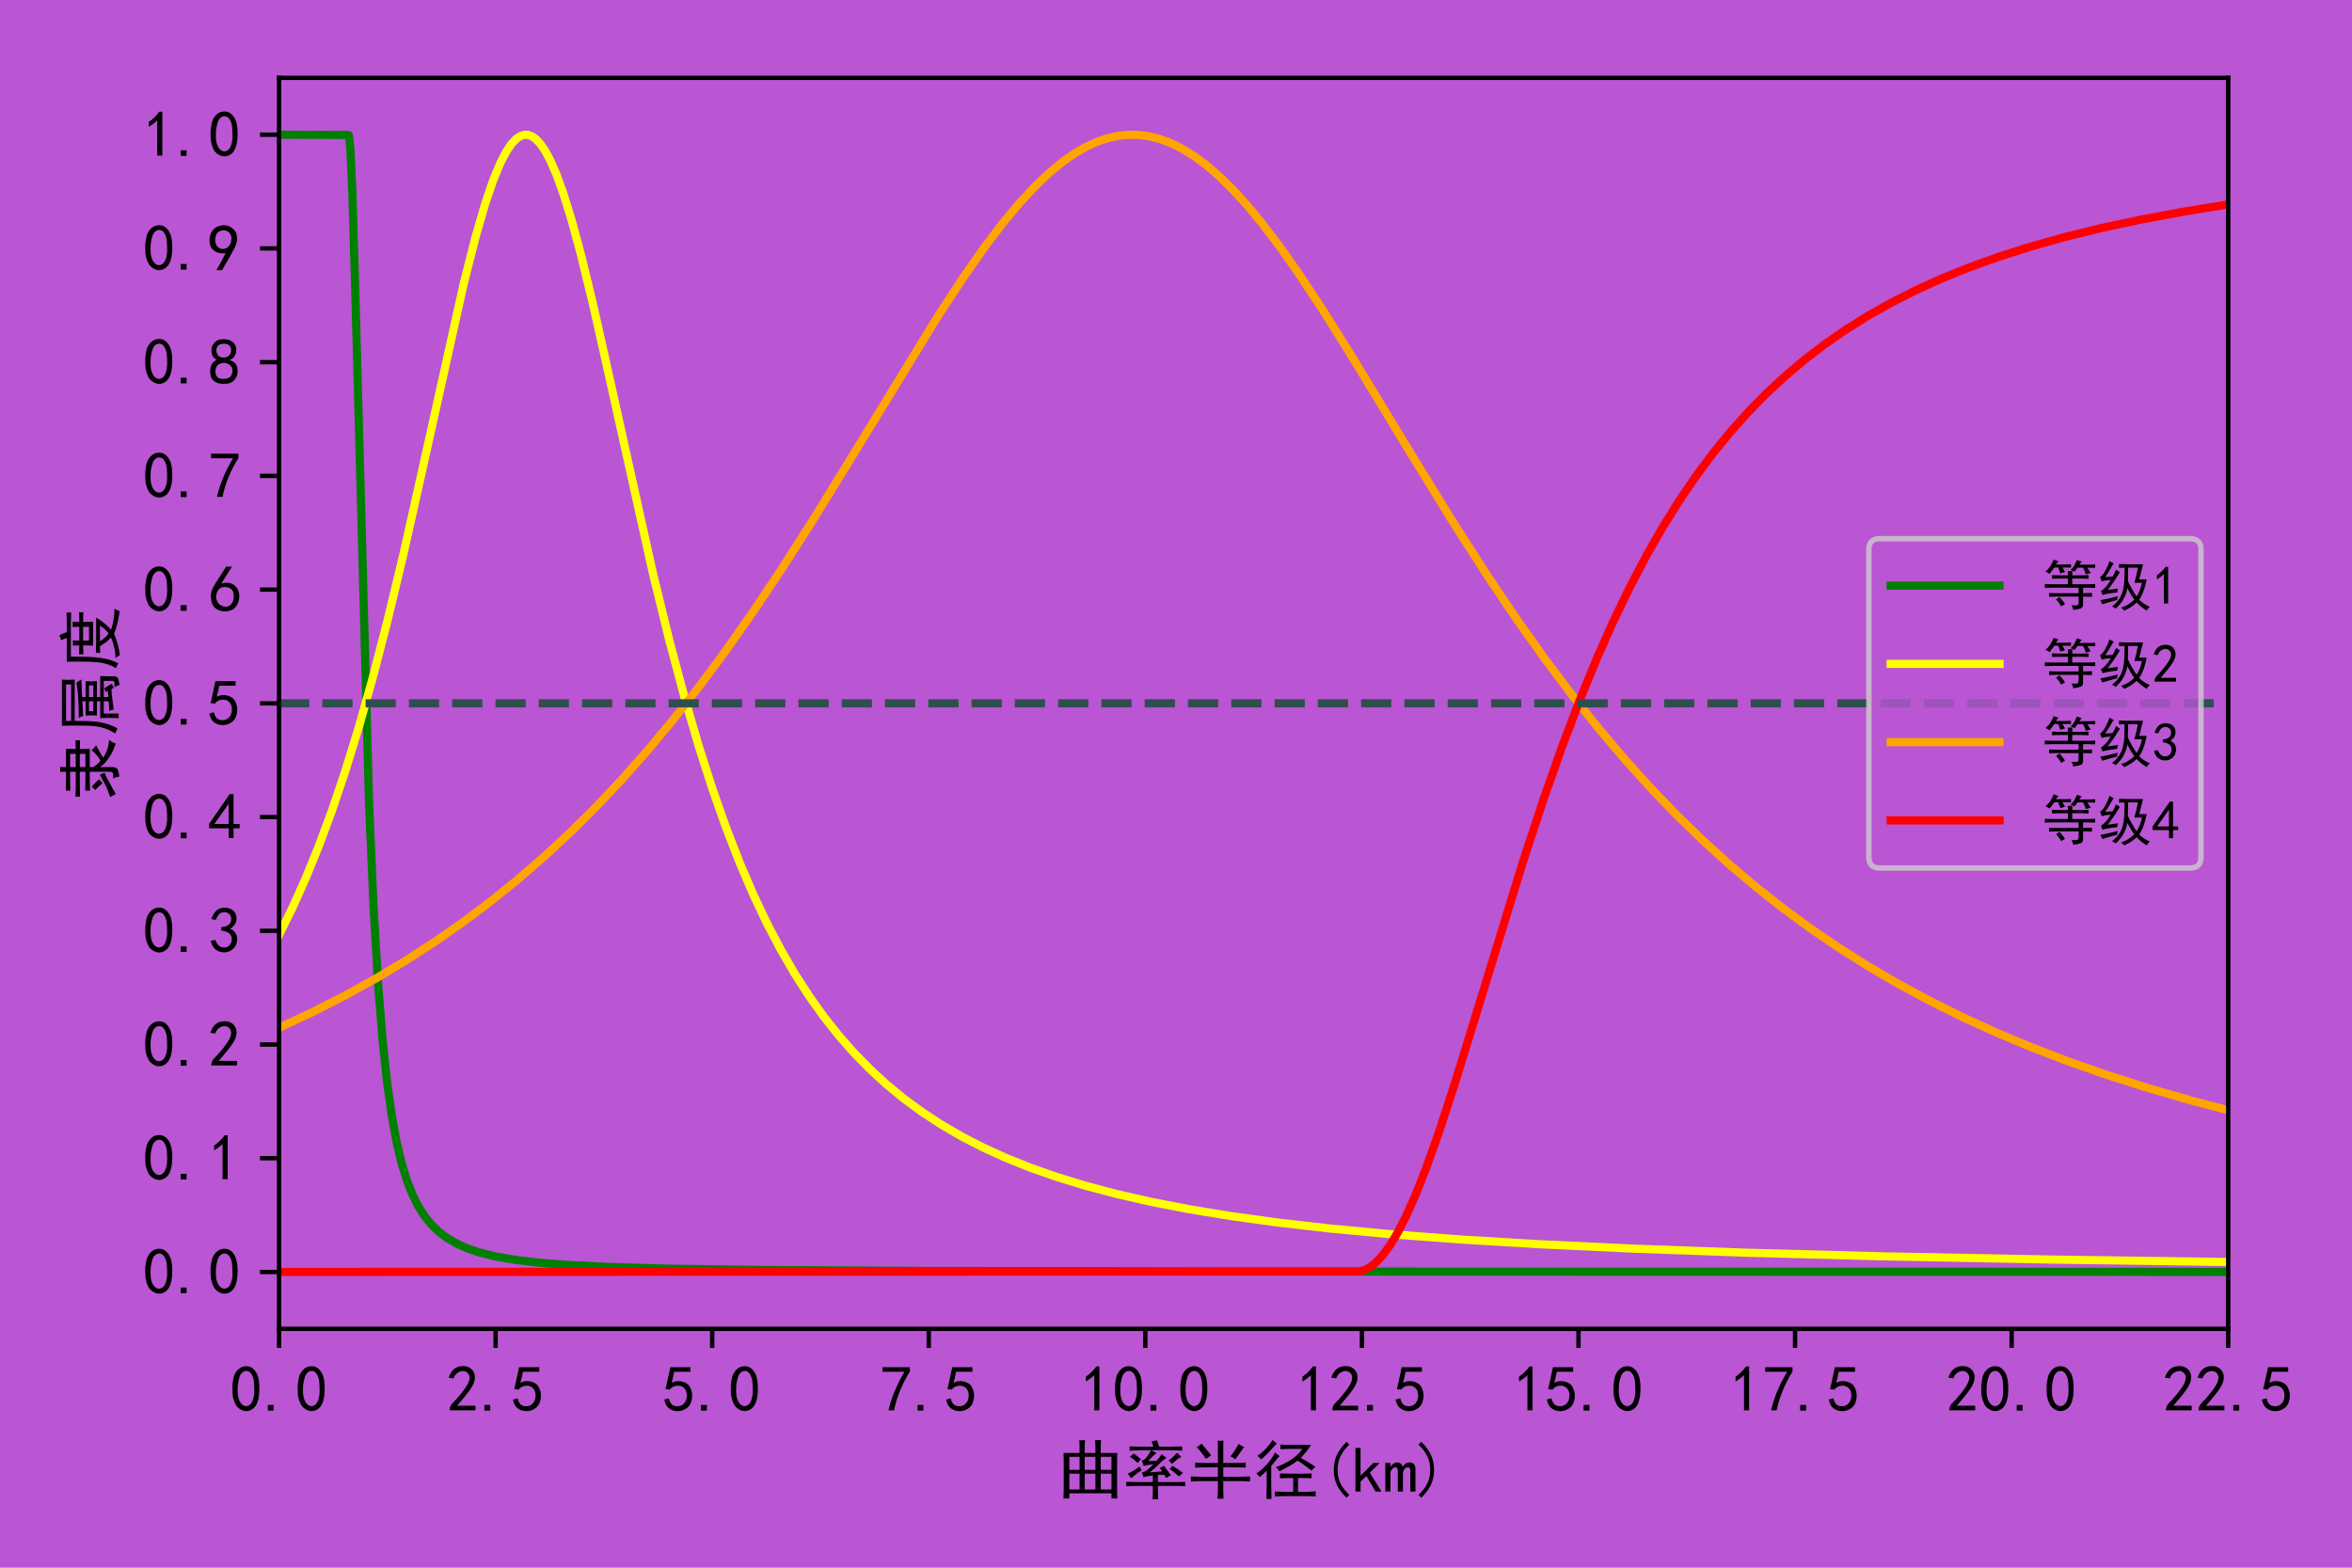 <?xml version="1.0" encoding="utf-8" standalone="no"?>
<!DOCTYPE svg PUBLIC "-//W3C//DTD SVG 1.1//EN"
  "http://www.w3.org/Graphics/SVG/1.1/DTD/svg11.dtd">
<!-- Created with matplotlib (http://matplotlib.org/) -->
<svg height="288pt" version="1.1" viewBox="0 0 432 288" width="432pt" xmlns="http://www.w3.org/2000/svg" xmlns:xlink="http://www.w3.org/1999/xlink">
 <defs>
  <style type="text/css">
*{stroke-linecap:butt;stroke-linejoin:round;}
  </style>
 </defs>
 <g id="figure_1">
  <g id="patch_1">
   <path d="M 0 288 
L 432 288 
L 432 0 
L 0 0 
z
" style="fill:#ba55d3;"/>
  </g>
  <g id="axes_1">
   <g id="patch_2">
    <path d="M 51.253 244.122 
L 409.262 244.122 
L 409.262 14.3 
L 51.253 14.3 
z
" style="fill:#ba55d3;"/>
   </g>
   <g id="matplotlib.axis_1">
    <g id="xtick_1">
     <g id="line2d_1">
      <defs>
       <path d="M 0 0 
L 0 3.5 
" id="m78915c65b4" style="stroke:#000000;stroke-width:0.8;"/>
      </defs>
      <g>
       <use style="stroke:#000000;stroke-width:0.8;" x="51.253" xlink:href="#m78915c65b4" y="244.122"/>
      </g>
     </g>
     <g id="text_1">
      <!-- 0.0 -->
      <defs>
       <path d="M 3.125 29.297 
Q 3.906 50 6.438 56.047 
Q 8.984 62.109 13.672 66.016 
Q 18.359 69.922 25.188 69.922 
Q 32.031 69.922 37.109 64.25 
Q 42.188 58.594 43.75 50 
Q 45.312 41.406 44.719 30.266 
Q 44.141 19.141 40.812 12.109 
Q 37.5 5.078 30.859 2.344 
Q 24.219 -0.391 17.578 2.922 
Q 10.938 6.25 8.203 11.719 
Q 5.469 17.188 4.297 23.234 
Q 3.125 29.297 3.906 50 
z
M 12.891 52.734 
Q 10.547 31.25 12.5 22.844 
Q 14.453 14.453 18.938 10.938 
Q 23.438 7.422 28.125 9.562 
Q 32.812 11.719 34.953 18.156 
Q 37.109 24.609 37.109 32.219 
Q 37.109 39.844 36.516 46.094 
Q 35.938 52.344 33 57.422 
Q 30.078 62.5 25.188 62.688 
Q 20.312 62.891 16.594 57.812 
Q 12.891 52.734 10.547 31.25 
z
" id="SimHei-30"/>
       <path d="M 16.797 1.953 
L 7.812 1.953 
L 7.812 10.547 
L 16.797 10.547 
z
" id="SimHei-2e"/>
      </defs>
      <g transform="translate(42.253 259.372)scale(0.12 -0.12)">
       <use xlink:href="#SimHei-30"/>
       <use x="50" xlink:href="#SimHei-2e"/>
       <use x="100" xlink:href="#SimHei-30"/>
      </g>
     </g>
    </g>
    <g id="xtick_2">
     <g id="line2d_2">
      <g>
       <use style="stroke:#000000;stroke-width:0.8;" x="91.032" xlink:href="#m78915c65b4" y="244.122"/>
      </g>
     </g>
     <g id="text_2">
      <!-- 2.5 -->
      <defs>
       <path d="M 4.688 3.906 
Q 5.078 9.766 10.156 14.453 
Q 15.234 19.141 23.047 29.094 
Q 30.859 39.062 33.203 44.531 
Q 35.547 50 34.953 53.906 
Q 34.375 57.812 31.25 60.344 
Q 28.125 62.891 24.016 62.5 
Q 19.922 62.109 16.203 59.375 
Q 12.5 56.641 10.547 51.172 
L 3.125 52.344 
Q 6.25 61.328 11.125 65.422 
Q 16.016 69.531 22.656 69.922 
Q 26.562 70.312 29.688 69.719 
Q 32.812 69.141 36.125 66.984 
Q 39.453 64.844 41.594 60.547 
Q 43.75 56.25 43.156 50.188 
Q 42.578 44.141 37.109 35.734 
Q 31.641 27.344 16.016 9.375 
L 44.141 9.375 
L 44.141 2.344 
L 4.688 2.344 
z
" id="SimHei-32"/>
       <path d="M 8.594 20.703 
Q 11.328 10.156 17.969 8.984 
Q 24.609 7.812 28.703 10.344 
Q 32.812 12.891 34.562 16.984 
Q 36.328 21.094 36.125 26.172 
Q 35.938 31.25 33.391 34.766 
Q 30.859 38.281 26.953 39.453 
Q 23.047 40.625 18.156 39.453 
Q 13.281 38.281 10.156 33.984 
L 3.516 34.766 
Q 4.297 37.109 10.938 68.359 
L 41.797 68.359 
L 41.797 61.328 
L 16.797 61.328 
Q 14.844 50.781 12.891 44.531 
Q 18.75 47.266 23.828 47.062 
Q 28.906 46.875 33.594 44.719 
Q 38.281 42.578 40.422 38.859 
Q 42.578 35.156 43.547 31.438 
Q 44.531 27.734 44.328 23.438 
Q 44.141 19.141 42.578 14.641 
Q 41.016 10.156 37.891 7.219 
Q 34.766 4.297 30.266 2.531 
Q 25.781 0.781 19.922 1.172 
Q 14.062 1.562 8.781 5.469 
Q 3.516 9.375 1.562 18.75 
z
" id="SimHei-35"/>
      </defs>
      <g transform="translate(82.032 259.372)scale(0.12 -0.12)">
       <use xlink:href="#SimHei-32"/>
       <use x="50" xlink:href="#SimHei-2e"/>
       <use x="100" xlink:href="#SimHei-35"/>
      </g>
     </g>
    </g>
    <g id="xtick_3">
     <g id="line2d_3">
      <g>
       <use style="stroke:#000000;stroke-width:0.8;" x="130.811" xlink:href="#m78915c65b4" y="244.122"/>
      </g>
     </g>
     <g id="text_3">
      <!-- 5.0 -->
      <g transform="translate(121.811 259.372)scale(0.12 -0.12)">
       <use xlink:href="#SimHei-35"/>
       <use x="50" xlink:href="#SimHei-2e"/>
       <use x="100" xlink:href="#SimHei-30"/>
      </g>
     </g>
    </g>
    <g id="xtick_4">
     <g id="line2d_4">
      <g>
       <use style="stroke:#000000;stroke-width:0.8;" x="170.59" xlink:href="#m78915c65b4" y="244.122"/>
      </g>
     </g>
     <g id="text_4">
      <!-- 7.5 -->
      <defs>
       <path d="M 13.281 2.344 
Q 20.312 32.031 37.891 61.328 
L 4.297 61.328 
L 4.297 68.359 
L 46.094 68.359 
L 46.094 61.719 
Q 27.734 32.031 21.875 2.344 
L 13.281 2.344 
z
" id="SimHei-37"/>
      </defs>
      <g transform="translate(161.59 259.372)scale(0.12 -0.12)">
       <use xlink:href="#SimHei-37"/>
       <use x="50" xlink:href="#SimHei-2e"/>
       <use x="100" xlink:href="#SimHei-35"/>
      </g>
     </g>
    </g>
    <g id="xtick_5">
     <g id="line2d_5">
      <g>
       <use style="stroke:#000000;stroke-width:0.8;" x="210.368" xlink:href="#m78915c65b4" y="244.122"/>
      </g>
     </g>
     <g id="text_5">
      <!-- 10.0 -->
      <defs>
       <path d="M 21.875 56.25 
Q 16.797 51.172 8.984 46.484 
L 8.984 53.906 
Q 18.75 60.547 25 69.531 
L 29.688 69.531 
L 29.688 2.344 
L 21.875 2.344 
z
" id="SimHei-31"/>
      </defs>
      <g transform="translate(198.368 259.372)scale(0.12 -0.12)">
       <use xlink:href="#SimHei-31"/>
       <use x="50" xlink:href="#SimHei-30"/>
       <use x="100" xlink:href="#SimHei-2e"/>
       <use x="150" xlink:href="#SimHei-30"/>
      </g>
     </g>
    </g>
    <g id="xtick_6">
     <g id="line2d_6">
      <g>
       <use style="stroke:#000000;stroke-width:0.8;" x="250.147" xlink:href="#m78915c65b4" y="244.122"/>
      </g>
     </g>
     <g id="text_6">
      <!-- 12.5 -->
      <g transform="translate(238.147 259.372)scale(0.12 -0.12)">
       <use xlink:href="#SimHei-31"/>
       <use x="50" xlink:href="#SimHei-32"/>
       <use x="100" xlink:href="#SimHei-2e"/>
       <use x="150" xlink:href="#SimHei-35"/>
      </g>
     </g>
    </g>
    <g id="xtick_7">
     <g id="line2d_7">
      <g>
       <use style="stroke:#000000;stroke-width:0.8;" x="289.926" xlink:href="#m78915c65b4" y="244.122"/>
      </g>
     </g>
     <g id="text_7">
      <!-- 15.0 -->
      <g transform="translate(277.926 259.372)scale(0.12 -0.12)">
       <use xlink:href="#SimHei-31"/>
       <use x="50" xlink:href="#SimHei-35"/>
       <use x="100" xlink:href="#SimHei-2e"/>
       <use x="150" xlink:href="#SimHei-30"/>
      </g>
     </g>
    </g>
    <g id="xtick_8">
     <g id="line2d_8">
      <g>
       <use style="stroke:#000000;stroke-width:0.8;" x="329.705" xlink:href="#m78915c65b4" y="244.122"/>
      </g>
     </g>
     <g id="text_8">
      <!-- 17.5 -->
      <g transform="translate(317.705 259.372)scale(0.12 -0.12)">
       <use xlink:href="#SimHei-31"/>
       <use x="50" xlink:href="#SimHei-37"/>
       <use x="100" xlink:href="#SimHei-2e"/>
       <use x="150" xlink:href="#SimHei-35"/>
      </g>
     </g>
    </g>
    <g id="xtick_9">
     <g id="line2d_9">
      <g>
       <use style="stroke:#000000;stroke-width:0.8;" x="369.484" xlink:href="#m78915c65b4" y="244.122"/>
      </g>
     </g>
     <g id="text_9">
      <!-- 20.0 -->
      <g transform="translate(357.484 259.372)scale(0.12 -0.12)">
       <use xlink:href="#SimHei-32"/>
       <use x="50" xlink:href="#SimHei-30"/>
       <use x="100" xlink:href="#SimHei-2e"/>
       <use x="150" xlink:href="#SimHei-30"/>
      </g>
     </g>
    </g>
    <g id="xtick_10">
     <g id="line2d_10">
      <g>
       <use style="stroke:#000000;stroke-width:0.8;" x="409.262" xlink:href="#m78915c65b4" y="244.122"/>
      </g>
     </g>
     <g id="text_10">
      <!-- 22.5 -->
      <g transform="translate(397.262 259.372)scale(0.12 -0.12)">
       <use xlink:href="#SimHei-32"/>
       <use x="50" xlink:href="#SimHei-32"/>
       <use x="100" xlink:href="#SimHei-2e"/>
       <use x="150" xlink:href="#SimHei-35"/>
      </g>
     </g>
    </g>
    <g id="text_11">
     <!-- 曲率半径(km) -->
     <defs>
      <path d="M 91.016 7.812 
Q 91.016 -3.125 91.406 -8.594 
L 82.422 -8.594 
L 82.422 -0.781 
L 17.969 -0.781 
L 17.969 -8.594 
L 8.984 -8.594 
Q 9.375 1.953 9.375 8.594 
L 9.375 43.359 
Q 9.375 53.516 8.984 60.938 
L 33.594 60.938 
L 33.594 69.531 
Q 33.203 75.781 33.203 80.469 
L 42.188 80.469 
Q 41.406 75.391 41.406 69.922 
L 41.406 60.938 
L 57.812 60.938 
L 57.812 70.703 
Q 57.812 75.781 57.422 80.859 
L 66.406 80.859 
Q 66.016 76.172 66.016 71.094 
L 66.016 60.938 
L 91.406 60.938 
Q 91.016 55.078 91.016 42.969 
z
M 57.812 5.078 
L 57.812 29.297 
L 41.406 29.297 
L 41.406 5.078 
z
M 82.422 5.078 
L 82.422 29.297 
L 66.016 29.297 
L 66.016 5.078 
z
M 33.594 5.078 
L 33.594 29.297 
L 17.969 29.297 
L 17.969 5.078 
z
M 57.812 35.156 
L 57.812 55.078 
L 41.406 55.078 
L 41.406 35.156 
z
M 82.422 35.156 
L 82.422 55.078 
L 66.016 55.078 
L 66.016 35.156 
z
M 33.594 35.156 
L 33.594 55.078 
L 17.969 55.078 
L 17.969 35.156 
z
" id="SimHei-66f2"/>
      <path d="M 51.953 80.469 
Q 53.516 76.562 55.469 70.703 
L 75 70.703 
Q 82.031 70.703 90.625 71.094 
L 90.625 64.453 
Q 82.031 65.234 74.609 65.234 
L 43.75 65.234 
Q 46.484 63.281 51.562 60.938 
Q 48.047 58.594 44.922 55.266 
Q 41.797 51.953 38.672 48.828 
L 51.172 48.828 
Q 55.859 53.516 58.984 58.984 
Q 62.5 56.25 66.797 53.516 
Q 61.719 50.781 56.25 44.922 
Q 50.781 39.062 41.016 31.25 
L 60.156 32.812 
Q 58.203 35.156 56.25 37.891 
Q 58.594 38.672 62.5 41.406 
Q 66.406 36.719 73.438 26.562 
Q 69.922 25.391 66.016 22.656 
Q 65.234 25 62.891 27.734 
Q 57.812 27.344 53.516 27.344 
L 53.516 16.406 
L 80.469 16.406 
Q 88.672 16.406 95.312 16.797 
L 95.312 10.156 
Q 89.062 10.547 80.078 10.547 
L 53.516 10.547 
L 53.516 2.734 
Q 53.516 -4.688 53.906 -9.766 
L 45.312 -9.766 
Q 45.703 -4.688 45.703 2.734 
L 45.703 10.547 
L 20.703 10.547 
Q 12.891 10.547 5.078 10.156 
L 5.078 16.797 
Q 12.891 16.406 21.094 16.406 
L 45.703 16.406 
L 45.703 26.562 
Q 42.188 26.172 38.672 25.578 
Q 35.156 25 31.641 23.828 
Q 30.469 27.734 28.906 31.25 
Q 32.422 31.641 36.328 34.375 
Q 40.234 37.109 46.484 43.75 
Q 35.938 42.578 31.641 41.016 
Q 30.859 44.922 28.906 49.609 
Q 32.422 49.609 36.328 54.484 
Q 40.234 59.375 42.969 65.234 
L 26.562 65.234 
Q 17.969 65.234 10.156 64.453 
L 10.156 71.094 
Q 17.969 70.703 24.219 70.703 
L 46.484 70.703 
Q 45.312 75.391 43.75 78.516 
Q 47.266 79.297 51.953 80.469 
z
M 25.391 40.234 
Q 26.953 37.5 28.516 34.375 
Q 24.609 32.031 20.703 29.094 
Q 16.797 26.172 12.5 22.266 
Q 9.766 26.172 7.422 29.297 
Q 12.5 31.641 17.188 34.562 
Q 21.875 37.5 25.391 40.234 
z
M 75.781 41.406 
Q 80.078 38.672 83.391 36.516 
Q 86.719 34.375 91.797 30.469 
Q 88.672 28.125 85.938 25 
Q 82.812 27.734 79.094 30.859 
Q 75.391 33.984 71.484 36.328 
Q 73.828 38.672 75.781 41.406 
z
M 89.453 55.078 
Q 86.719 53.906 82.812 50.969 
Q 78.906 48.047 75 44.141 
Q 72.266 47.656 69.922 49.609 
Q 73.438 51.953 76.172 54.484 
Q 78.906 57.031 82.812 61.328 
Q 86.328 57.812 89.453 55.078 
z
M 16.406 60.156 
Q 22.266 56.25 27.734 51.172 
Q 24.609 48.438 22.266 45.703 
Q 16.797 51.562 10.547 55.078 
Q 13.672 57.812 16.406 60.156 
z
" id="SimHei-7387"/>
      <path d="M 45.312 45.703 
L 45.312 70.312 
Q 45.312 75 44.922 79.688 
L 53.906 79.688 
Q 53.516 75.781 53.516 68.75 
L 53.516 45.703 
L 72.266 45.703 
Q 80.078 45.703 87.891 46.094 
L 87.891 38.672 
Q 80.078 39.062 70.703 39.062 
L 53.516 39.062 
L 53.516 24.609 
L 78.516 24.609 
Q 87.109 24.609 94.531 25 
L 94.531 17.578 
Q 87.109 17.969 78.906 17.969 
L 53.516 17.969 
L 53.516 3.125 
Q 53.516 -1.953 53.906 -8.984 
L 44.531 -8.984 
Q 45.312 -1.562 45.312 3.125 
L 45.312 17.969 
L 20.312 17.969 
Q 12.109 17.969 3.906 17.578 
L 3.906 25 
Q 12.109 24.609 24.609 24.609 
L 45.312 24.609 
L 45.312 39.062 
L 27.734 39.062 
Q 19.531 39.062 10.547 38.672 
L 10.547 46.094 
Q 19.141 45.703 25.781 45.703 
z
M 20.312 75.391 
Q 28.516 65.625 34.766 57.422 
Q 31.641 55.469 26.953 51.953 
Q 21.094 61.328 12.891 69.922 
Q 16.797 71.875 20.312 75.391 
z
M 64.453 55.859 
Q 71.484 64.062 76.953 75 
Q 80.859 71.875 85.547 69.922 
Q 84.375 68.75 79.688 62.109 
Q 75 55.469 71.875 51.172 
Q 68.75 53.906 64.453 55.859 
z
" id="SimHei-534a"/>
      <path d="M 73.438 29.297 
Q 83.203 29.297 88.672 29.688 
L 88.672 22.266 
Q 83.594 22.656 73.828 22.656 
L 67.969 22.656 
L 67.969 1.562 
L 83.984 1.562 
L 94.922 2.344 
L 94.922 -5.469 
Q 89.453 -5.078 83.984 -5.078 
L 45.312 -5.078 
Q 38.281 -5.078 32.422 -5.469 
L 32.422 1.953 
Q 38.281 1.562 45.312 1.562 
L 60.547 1.562 
L 60.547 22.656 
L 55.469 22.656 
Q 48.438 22.656 40.234 22.266 
L 40.234 29.688 
Q 48.438 29.297 55.469 29.297 
z
M 87.891 73.438 
Q 84.375 67.578 80.656 63.078 
Q 76.953 58.594 72.266 53.516 
Q 85.547 46.094 94.531 39.844 
Q 91.016 36.719 88.672 33.984 
Q 75.391 44.531 67.188 49.219 
Q 60.938 44.531 55.469 41.406 
Q 50 38.281 39.453 32.812 
Q 38.281 35.547 33.984 39.453 
Q 43.359 42.188 55.266 49.406 
Q 67.188 56.641 74.609 67.188 
L 54.297 67.188 
Q 47.266 67.188 41.016 66.797 
L 41.016 73.828 
Q 46.875 73.438 53.906 73.438 
z
M 39.844 56.25 
Q 35.938 52.734 26.953 41.016 
L 26.953 8.984 
Q 26.953 0.781 27.344 -9.375 
L 19.531 -9.375 
Q 19.922 0.781 19.922 9.375 
L 19.922 33.594 
Q 14.453 28.516 9.375 24.219 
Q 7.031 26.953 4.297 29.688 
Q 13.281 35.547 20.891 44.328 
Q 28.516 53.125 32.812 61.719 
Q 35.938 58.984 39.844 56.25 
z
M 35.547 75.781 
Q 32.812 72.656 25.578 64.844 
Q 18.359 57.031 11.719 51.172 
Q 9.375 53.906 5.859 56.641 
Q 12.891 61.328 18.938 67.766 
Q 25 74.219 28.906 80.859 
Q 32.031 78.125 35.547 75.781 
z
" id="SimHei-5f84"/>
      <path d="M 46.484 -3.125 
L 42.188 -7.422 
Q 32.422 1.953 27.531 12.109 
Q 22.656 22.266 22.656 35.156 
Q 22.656 48.047 27.531 58.203 
Q 32.422 68.359 42.188 78.125 
L 46.484 73.828 
Q 37.5 65.234 33 56.047 
Q 28.516 46.875 28.516 35.156 
Q 28.516 23.438 33 14.25 
Q 37.5 5.078 46.484 -3.125 
z
" id="SimHei-28"/>
      <path d="M 45.703 1.953 
L 36.719 1.953 
L 22.656 25.781 
L 13.672 17.188 
L 13.672 1.953 
L 5.859 1.953 
L 5.859 68.75 
L 13.672 68.75 
L 13.672 26.172 
L 33.203 45.703 
L 42.969 45.703 
L 27.734 30.859 
z
" id="SimHei-6b"/>
      <path d="M 47.656 1.953 
L 39.844 1.953 
L 39.844 33.594 
Q 39.844 35.938 39.062 37.5 
Q 38.281 39.062 35.938 39.062 
Q 33.203 39.062 30.859 36.125 
Q 28.516 33.203 28.516 28.516 
L 28.516 1.953 
L 20.703 1.953 
L 20.703 33.594 
Q 20.703 35.938 19.922 37.5 
Q 19.141 39.062 16.797 39.062 
Q 14.062 39.062 11.719 36.125 
Q 9.375 33.203 9.375 28.516 
L 9.375 1.953 
L 1.562 1.953 
L 1.562 45.703 
L 9.375 45.703 
L 9.375 39.844 
Q 11.328 42.969 14.062 44.719 
Q 16.797 46.484 19.922 46.484 
Q 23.047 46.484 25.188 44.719 
Q 27.344 42.969 28.125 39.844 
Q 30.078 42.969 32.609 44.719 
Q 35.156 46.484 38.281 46.484 
Q 42.969 46.484 45.312 43.938 
Q 47.656 41.406 47.656 36.719 
z
" id="SimHei-6d"/>
      <path d="M 26.172 35.156 
Q 26.172 22.266 21.281 12.109 
Q 16.406 1.953 6.641 -7.422 
L 2.344 -3.125 
Q 11.328 5.078 15.812 14.25 
Q 20.312 23.438 20.312 35.156 
Q 20.312 46.875 15.812 56.047 
Q 11.328 65.234 2.344 73.828 
L 6.641 78.125 
Q 16.406 68.359 21.281 58.203 
Q 26.172 48.047 26.172 35.156 
z
" id="SimHei-29"/>
     </defs>
     <g transform="translate(194.258 274.247)scale(0.12 -0.12)">
      <use xlink:href="#SimHei-66f2"/>
      <use x="100" xlink:href="#SimHei-7387"/>
      <use x="200" xlink:href="#SimHei-534a"/>
      <use x="300" xlink:href="#SimHei-5f84"/>
      <use x="400" xlink:href="#SimHei-28"/>
      <use x="450" xlink:href="#SimHei-6b"/>
      <use x="500" xlink:href="#SimHei-6d"/>
      <use x="550" xlink:href="#SimHei-29"/>
     </g>
    </g>
   </g>
   <g id="matplotlib.axis_2">
    <g id="ytick_1">
     <g id="line2d_11">
      <defs>
       <path d="M 0 0 
L -3.5 0 
" id="m9cd34336a4" style="stroke:#000000;stroke-width:0.8;"/>
      </defs>
      <g>
       <use style="stroke:#000000;stroke-width:0.8;" x="51.253" xlink:href="#m9cd34336a4" y="233.675"/>
      </g>
     </g>
     <g id="text_12">
      <!-- 0.0 -->
      <g transform="translate(26.253 237.8)scale(0.12 -0.12)">
       <use xlink:href="#SimHei-30"/>
       <use x="50" xlink:href="#SimHei-2e"/>
       <use x="100" xlink:href="#SimHei-30"/>
      </g>
     </g>
    </g>
    <g id="ytick_2">
     <g id="line2d_12">
      <g>
       <use style="stroke:#000000;stroke-width:0.8;" x="51.253" xlink:href="#m9cd34336a4" y="212.783"/>
      </g>
     </g>
     <g id="text_13">
      <!-- 0.1 -->
      <g transform="translate(26.253 216.908)scale(0.12 -0.12)">
       <use xlink:href="#SimHei-30"/>
       <use x="50" xlink:href="#SimHei-2e"/>
       <use x="100" xlink:href="#SimHei-31"/>
      </g>
     </g>
    </g>
    <g id="ytick_3">
     <g id="line2d_13">
      <g>
       <use style="stroke:#000000;stroke-width:0.8;" x="51.253" xlink:href="#m9cd34336a4" y="191.89"/>
      </g>
     </g>
     <g id="text_14">
      <!-- 0.2 -->
      <g transform="translate(26.253 196.015)scale(0.12 -0.12)">
       <use xlink:href="#SimHei-30"/>
       <use x="50" xlink:href="#SimHei-2e"/>
       <use x="100" xlink:href="#SimHei-32"/>
      </g>
     </g>
    </g>
    <g id="ytick_4">
     <g id="line2d_14">
      <g>
       <use style="stroke:#000000;stroke-width:0.8;" x="51.253" xlink:href="#m9cd34336a4" y="170.997"/>
      </g>
     </g>
     <g id="text_15">
      <!-- 0.3 -->
      <defs>
       <path d="M 3.906 19.141 
L 10.938 20.312 
Q 12.5 15.234 16.016 11.906 
Q 19.531 8.594 24.797 8.781 
Q 30.078 8.984 33.203 13.078 
Q 36.328 17.188 35.938 22.453 
Q 35.547 27.734 31.828 30.656 
Q 28.125 33.594 19.922 34.766 
L 19.922 39.844 
Q 28.125 40.625 31.828 44.141 
Q 35.547 47.656 35.156 53.312 
Q 34.766 58.984 30.078 61.516 
Q 25.391 64.062 20.109 62.109 
Q 14.844 60.156 11.719 51.172 
L 4.688 52.344 
Q 7.031 59.375 11.125 64.062 
Q 15.234 68.75 22.266 69.531 
Q 29.297 70.312 34.562 67.766 
Q 39.844 65.234 41.984 59.953 
Q 44.141 54.688 42.578 48.438 
Q 41.016 42.188 33.594 37.5 
Q 39.062 35.156 41.984 30.469 
Q 44.922 25.781 43.938 18.156 
Q 42.969 10.547 37.109 5.859 
Q 31.25 1.172 23.828 1.359 
Q 16.406 1.562 10.938 6.047 
Q 5.469 10.547 3.906 19.141 
z
" id="SimHei-33"/>
      </defs>
      <g transform="translate(26.253 175.122)scale(0.12 -0.12)">
       <use xlink:href="#SimHei-30"/>
       <use x="50" xlink:href="#SimHei-2e"/>
       <use x="100" xlink:href="#SimHei-33"/>
      </g>
     </g>
    </g>
    <g id="ytick_5">
     <g id="line2d_15">
      <g>
       <use style="stroke:#000000;stroke-width:0.8;" x="51.253" xlink:href="#m9cd34336a4" y="150.104"/>
      </g>
     </g>
     <g id="text_16">
      <!-- 0.4 -->
      <defs>
       <path d="M 31.25 17.188 
L 1.172 17.188 
L 1.172 23.828 
L 32.812 69.531 
L 38.672 69.531 
L 38.672 23.828 
L 48.047 23.828 
L 48.047 17.188 
L 38.672 17.188 
L 38.672 2.344 
L 31.25 2.344 
z
M 31.25 23.828 
L 31.25 54.688 
L 9.375 23.828 
z
" id="SimHei-34"/>
      </defs>
      <g transform="translate(26.253 154.229)scale(0.12 -0.12)">
       <use xlink:href="#SimHei-30"/>
       <use x="50" xlink:href="#SimHei-2e"/>
       <use x="100" xlink:href="#SimHei-34"/>
      </g>
     </g>
    </g>
    <g id="ytick_6">
     <g id="line2d_16">
      <g>
       <use style="stroke:#000000;stroke-width:0.8;" x="51.253" xlink:href="#m9cd34336a4" y="129.211"/>
      </g>
     </g>
     <g id="text_17">
      <!-- 0.5 -->
      <g transform="translate(26.253 133.336)scale(0.12 -0.12)">
       <use xlink:href="#SimHei-30"/>
       <use x="50" xlink:href="#SimHei-2e"/>
       <use x="100" xlink:href="#SimHei-35"/>
      </g>
     </g>
    </g>
    <g id="ytick_7">
     <g id="line2d_17">
      <g>
       <use style="stroke:#000000;stroke-width:0.8;" x="51.253" xlink:href="#m9cd34336a4" y="108.318"/>
      </g>
     </g>
     <g id="text_18">
      <!-- 0.6 -->
      <defs>
       <path d="M 3.516 19.531 
Q 4.297 30.859 6.047 34.766 
Q 7.812 38.672 11.328 44.531 
L 27.344 69.531 
L 36.328 69.531 
L 19.922 43.75 
Q 30.469 46.484 36.719 42.969 
Q 42.969 39.453 45.109 34.953 
Q 47.266 30.469 47.453 25.188 
Q 47.656 19.922 45.891 14.844 
Q 44.141 9.766 39.641 5.656 
Q 35.156 1.562 27.141 1.172 
Q 19.141 0.781 13.469 4.094 
Q 7.812 7.422 5.656 13.469 
Q 3.516 19.531 4.297 30.859 
z
M 12.5 16.016 
Q 19.531 8.594 25.391 8.203 
Q 31.25 7.812 35.156 12.109 
Q 39.062 16.406 39.062 24.609 
Q 39.062 32.812 34.172 35.938 
Q 29.297 39.062 23.234 38.281 
Q 17.188 37.5 14.453 32.422 
Q 11.719 27.344 12.109 21.672 
Q 12.5 16.016 19.531 8.594 
z
" id="SimHei-36"/>
      </defs>
      <g transform="translate(26.253 112.443)scale(0.12 -0.12)">
       <use xlink:href="#SimHei-30"/>
       <use x="50" xlink:href="#SimHei-2e"/>
       <use x="100" xlink:href="#SimHei-36"/>
      </g>
     </g>
    </g>
    <g id="ytick_8">
     <g id="line2d_18">
      <g>
       <use style="stroke:#000000;stroke-width:0.8;" x="51.253" xlink:href="#m9cd34336a4" y="87.425"/>
      </g>
     </g>
     <g id="text_19">
      <!-- 0.7 -->
      <g transform="translate(26.253 91.55)scale(0.12 -0.12)">
       <use xlink:href="#SimHei-30"/>
       <use x="50" xlink:href="#SimHei-2e"/>
       <use x="100" xlink:href="#SimHei-37"/>
      </g>
     </g>
    </g>
    <g id="ytick_9">
     <g id="line2d_19">
      <g>
       <use style="stroke:#000000;stroke-width:0.8;" x="51.253" xlink:href="#m9cd34336a4" y="66.532"/>
      </g>
     </g>
     <g id="text_20">
      <!-- 0.8 -->
      <defs>
       <path d="M 2.734 16.797 
Q 2.734 26.172 5.078 30.656 
Q 7.422 35.156 12.891 37.891 
Q 8.203 40.625 6.641 43.938 
Q 5.078 47.266 4.875 51.562 
Q 4.688 55.859 6.047 58.984 
Q 7.422 62.109 10.156 64.844 
Q 12.891 67.578 16.203 68.547 
Q 19.531 69.531 23.438 69.531 
Q 27.344 69.531 30.469 68.75 
Q 33.594 67.969 37.109 65.422 
Q 40.625 62.891 42.188 58.203 
Q 43.75 53.516 41.984 47.266 
Q 40.234 41.016 32.812 37.5 
Q 39.453 35.547 42.188 31.438 
Q 44.922 27.344 44.922 21.484 
Q 44.922 15.625 43.156 12.109 
Q 41.406 8.594 39.25 6.25 
Q 37.109 3.906 33.391 2.531 
Q 29.688 1.172 24.016 1.172 
Q 18.359 1.172 14.25 2.531 
Q 10.156 3.906 7.422 6.641 
Q 4.688 9.375 3.703 13.078 
Q 2.734 16.797 2.734 26.172 
z
M 10.938 26.562 
Q 10.547 17.188 12.297 13.672 
Q 14.062 10.156 18.75 9.172 
Q 23.438 8.203 28.516 9.375 
Q 33.594 10.547 35.547 14.844 
Q 37.5 19.141 36.906 23.438 
Q 36.328 27.734 32.031 30.656 
Q 27.734 33.594 22.656 33.203 
Q 17.578 32.812 14.25 29.688 
Q 10.938 26.562 10.547 17.188 
z
M 12.109 56.25 
Q 12.109 48.438 14.844 44.922 
Q 17.578 41.406 23.438 41.406 
Q 29.297 41.406 32.219 44.922 
Q 35.156 48.438 34.953 53.312 
Q 34.766 58.203 31.438 60.547 
Q 28.125 62.891 22.453 62.5 
Q 16.797 62.109 14.453 59.172 
Q 12.109 56.25 12.109 48.438 
z
" id="SimHei-38"/>
      </defs>
      <g transform="translate(26.253 70.657)scale(0.12 -0.12)">
       <use xlink:href="#SimHei-30"/>
       <use x="50" xlink:href="#SimHei-2e"/>
       <use x="100" xlink:href="#SimHei-38"/>
      </g>
     </g>
    </g>
    <g id="ytick_10">
     <g id="line2d_20">
      <g>
       <use style="stroke:#000000;stroke-width:0.8;" x="51.253" xlink:href="#m9cd34336a4" y="45.639"/>
      </g>
     </g>
     <g id="text_21">
      <!-- 0.9 -->
      <defs>
       <path d="M 12.5 1.172 
Q 21.094 15.625 26.562 27.344 
Q 16.797 25.781 10.344 29.875 
Q 3.906 33.984 2.531 41.016 
Q 1.172 48.047 2.734 53.703 
Q 4.297 59.375 7.609 63.078 
Q 10.938 66.797 15.625 68.359 
Q 20.312 69.922 24.016 69.922 
Q 27.734 69.922 31.641 68.359 
Q 35.547 66.797 38.672 63.672 
Q 41.797 60.547 42.969 57.219 
Q 44.141 53.906 44.141 48.625 
Q 44.141 43.359 40.234 35.156 
Q 36.328 26.953 21.094 1.172 
z
M 9.766 50 
Q 10.938 39.844 14.641 36.516 
Q 18.359 33.203 22.656 33.594 
Q 26.953 33.984 29.484 35.938 
Q 32.031 37.891 34.375 42.578 
Q 35.938 48.438 35.156 52.531 
Q 34.375 56.641 31.047 59.375 
Q 27.734 62.109 23.828 62.109 
Q 21.484 62.5 17.766 60.938 
Q 14.062 59.375 11.906 54.688 
Q 9.766 50 10.938 39.844 
z
" id="SimHei-39"/>
      </defs>
      <g transform="translate(26.253 49.764)scale(0.12 -0.12)">
       <use xlink:href="#SimHei-30"/>
       <use x="50" xlink:href="#SimHei-2e"/>
       <use x="100" xlink:href="#SimHei-39"/>
      </g>
     </g>
    </g>
    <g id="ytick_11">
     <g id="line2d_21">
      <g>
       <use style="stroke:#000000;stroke-width:0.8;" x="51.253" xlink:href="#m9cd34336a4" y="24.746"/>
      </g>
     </g>
     <g id="text_22">
      <!-- 1.0 -->
      <g transform="translate(26.253 28.871)scale(0.12 -0.12)">
       <use xlink:href="#SimHei-31"/>
       <use x="50" xlink:href="#SimHei-2e"/>
       <use x="100" xlink:href="#SimHei-30"/>
      </g>
     </g>
    </g>
    <g id="text_23">
     <!-- 隶属度 -->
     <defs>
      <path d="M 52.734 80.859 
Q 52.344 77.344 52.344 71.875 
L 80.469 71.875 
Q 80.078 64.844 80.078 57.031 
Q 87.109 57.031 93.359 57.422 
L 93.359 50.391 
Q 87.109 50.781 80.078 50.781 
Q 80.078 43.359 80.469 35.547 
L 52.344 35.547 
L 52.344 30.078 
Q 57.422 22.656 62.109 19.141 
Q 66.797 21.484 71.281 25.391 
Q 75.781 29.297 78.125 32.812 
Q 83.203 27.344 85.938 25.781 
Q 81.641 23.828 78.125 21.672 
Q 74.609 19.531 66.797 15.234 
Q 70.312 12.5 76.562 9.766 
Q 82.812 7.031 94.141 5.859 
Q 90.625 2.344 88.281 -4.297 
Q 77.344 -0.391 71.672 3.125 
Q 66.016 6.641 60.734 10.734 
Q 55.469 14.844 52.344 20.312 
L 52.344 3.125 
Q 52.734 -5.859 48.234 -7.422 
Q 43.75 -8.984 37.891 -9.766 
Q 37.109 -3.516 34.766 0 
Q 42.578 -0.781 43.938 0.578 
Q 45.312 1.953 45.312 4.297 
L 45.312 35.547 
L 28.516 35.547 
Q 23.047 35.547 16.406 35.156 
L 16.406 42.578 
Q 23.047 42.188 28.516 42.188 
L 45.312 42.188 
L 45.312 50.781 
L 19.531 50.781 
Q 13.281 50.781 7.031 50.391 
L 7.031 57.422 
Q 13.672 57.031 19.141 57.031 
L 45.312 57.031 
L 45.312 65.625 
L 28.125 65.625 
Q 23.828 65.625 16.406 65.234 
L 16.406 72.266 
Q 23.438 71.875 28.125 71.875 
L 45.312 71.875 
Q 45.312 77.344 44.922 80.859 
L 52.734 80.859 
z
M 6.641 4.297 
L 15.234 7.422 
Q 19.531 8.984 23.625 10.938 
Q 27.734 12.891 32.031 15.422 
Q 36.328 17.969 40.625 19.922 
Q 42.188 17.188 43.75 12.891 
Q 39.062 10.938 34.953 8.781 
Q 30.859 6.641 26.953 4.484 
Q 23.047 2.344 18.938 0.188 
Q 14.844 -1.953 11.328 -4.297 
z
M 72.656 42.188 
L 72.656 50.781 
L 52.344 50.781 
L 52.344 42.188 
z
M 72.656 57.031 
L 72.656 65.625 
L 52.344 65.625 
L 52.344 57.031 
z
M 22.656 32.422 
Q 29.688 26.172 33.594 21.484 
Q 31.641 19.141 27.734 16.016 
Q 23.438 21.484 17.188 27.344 
Q 20.312 30.469 22.656 32.422 
z
" id="SimHei-96b6"/>
      <path d="M 86.719 48.438 
Q 69.531 47.656 59.766 47.266 
L 59.766 41.797 
L 83.984 41.797 
Q 83.594 37.5 83.594 33.203 
Q 83.594 28.906 83.984 24.609 
L 59.766 24.609 
L 59.766 19.531 
L 91.797 19.531 
Q 91.406 13.281 91.406 8.203 
L 91.406 -2.344 
Q 91.016 -5.859 88.859 -7.219 
Q 86.719 -8.594 78.125 -10.156 
Q 77.344 -6.25 74.609 -2.344 
Q 79.688 -2.344 82.219 -2.141 
Q 84.766 -1.953 84.375 1.953 
L 84.375 14.062 
L 59.766 14.062 
L 59.766 7.031 
Q 65.625 7.422 69.141 7.812 
Q 67.969 9.766 67.188 10.938 
Q 70.703 12.109 72.656 13.672 
Q 76.953 7.422 80.078 1.953 
Q 77.344 0.781 73.828 -1.172 
Q 73.047 0.391 71.875 2.344 
Q 68.359 2.344 59.375 1.359 
Q 50.391 0.391 40.625 -1.172 
Q 40.234 1.953 38.281 5.859 
Q 46.875 5.859 53.125 6.641 
L 53.125 14.062 
L 34.375 14.062 
L 34.375 -8.594 
L 27.344 -8.594 
Q 27.734 -3.125 27.734 5.078 
Q 27.734 13.281 27.344 19.531 
L 53.125 19.531 
L 53.125 24.609 
L 31.25 24.609 
Q 31.641 29.297 31.641 33.203 
Q 31.641 37.5 31.25 41.797 
L 53.125 41.797 
L 53.125 46.875 
Q 38.672 46.094 30.469 45.703 
Q 29.688 49.219 27.734 52.344 
Q 42.188 52.344 56.438 53.125 
Q 70.703 53.906 82.031 55.859 
Q 83.984 51.953 86.719 48.438 
z
M 86.328 78.125 
Q 85.938 71.875 85.938 67.188 
Q 85.938 62.891 86.328 58.594 
L 23.047 58.594 
Q 23.047 47.656 22.844 38.859 
Q 22.656 30.078 21.484 22.453 
Q 20.312 14.844 18.156 8 
Q 16.016 1.172 11.719 -7.031 
Q 8.203 -5.078 3.906 -3.516 
Q 10.547 7.031 13.078 17.188 
Q 15.625 27.344 15.812 38.859 
Q 16.016 50.391 16.016 57.422 
Q 16.016 64.453 15.625 78.125 
L 86.328 78.125 
z
M 78.906 64.062 
L 78.906 71.875 
L 23.047 71.875 
L 23.047 64.062 
z
M 77.344 30.078 
L 77.344 36.719 
L 59.766 36.719 
L 59.766 30.078 
z
M 53.125 30.078 
L 53.125 36.719 
L 37.891 36.719 
L 37.891 30.078 
z
" id="SimHei-5c5e"/>
      <path d="M 27.344 26.172 
Q 38.281 25.781 44.922 25.781 
L 81.25 25.781 
Q 77.734 19.531 72.656 13.281 
Q 67.578 7.031 62.891 3.125 
Q 67.969 0.781 77.344 -0.781 
Q 86.719 -2.344 95.312 -2.344 
Q 92.969 -4.688 91.016 -10.156 
Q 79.688 -8.594 71.094 -6.438 
Q 62.5 -4.297 56.641 -1.562 
Q 48.438 -5.078 40.422 -7.219 
Q 32.422 -9.375 23.828 -10.547 
Q 22.656 -7.422 19.141 -3.906 
Q 26.172 -3.906 35.156 -1.953 
Q 44.141 0 50.781 3.125 
Q 44.141 8.594 37.5 19.922 
L 27.344 19.531 
z
M 46.484 79.297 
Q 50.781 80.469 54.297 82.031 
Q 56.641 77.734 58.984 70.703 
L 73.438 70.703 
Q 77.734 70.703 89.062 71.094 
L 89.062 64.062 
Q 78.125 64.453 72.656 64.453 
L 21.484 64.453 
Q 21.484 46.875 21.094 36.125 
Q 20.703 25.391 18.938 14.844 
Q 17.188 4.297 11.328 -8.203 
Q 7.812 -5.859 3.906 -4.688 
Q 10.156 6.25 11.906 16.797 
Q 13.672 27.344 13.859 43.75 
Q 14.062 60.156 13.672 70.703 
L 50 70.703 
Q 48.438 75.781 46.484 79.297 
z
M 38.672 51.562 
Q 38.672 57.812 38.281 61.328 
L 46.484 61.328 
Q 46.094 58.203 46.094 51.562 
L 67.188 51.562 
Q 67.188 57.812 66.797 61.719 
L 75 61.719 
Q 74.609 57.031 74.609 51.562 
Q 83.203 51.562 89.453 51.953 
L 89.453 45.312 
Q 83.594 45.703 74.609 45.703 
Q 74.609 35.156 75 30.469 
L 38.281 30.469 
Q 38.672 36.719 38.672 45.703 
Q 33.984 45.703 25 45.312 
L 25 51.953 
Q 33.984 51.562 38.672 51.562 
z
M 67.188 36.719 
L 67.188 45.703 
L 46.094 45.703 
L 46.094 36.719 
z
M 44.922 19.922 
Q 50 12.109 57.031 6.641 
Q 62.891 10.938 69.141 19.922 
L 45.312 19.922 
z
" id="SimHei-5ea6"/>
     </defs>
     <g transform="translate(20.753 147.211)rotate(-90)scale(0.12 -0.12)">
      <use xlink:href="#SimHei-96b6"/>
      <use x="100" xlink:href="#SimHei-5c5e"/>
      <use x="200" xlink:href="#SimHei-5ea6"/>
     </g>
    </g>
   </g>
   <g id="line2d_22">
    <path clip-path="url(#p83c02d5ebc)" d="M 51.253 24.746 
L 64.034 24.802 
L 64.177 25.527 
L 64.392 28.153 
L 64.714 35.243 
L 65.215 52.023 
L 67.793 147.838 
L 68.617 166.725 
L 69.44 180.664 
L 70.263 190.999 
L 71.123 199.053 
L 71.982 205.129 
L 72.877 209.966 
L 73.808 213.839 
L 74.774 216.962 
L 75.813 219.577 
L 76.887 221.698 
L 78.032 223.48 
L 79.285 225.015 
L 80.646 226.324 
L 82.149 227.455 
L 83.832 228.44 
L 85.765 229.309 
L 88.056 230.087 
L 90.777 230.769 
L 94.143 231.375 
L 98.403 231.905 
L 103.952 232.359 
L 111.542 232.744 
L 122.461 233.059 
L 139.431 233.304 
L 169.038 233.484 
L 231.439 233.6 
L 409.227 233.658 
L 409.227 233.658 
" style="fill:none;stroke:#008000;stroke-linecap:square;stroke-width:1.5;"/>
   </g>
   <g id="line2d_23">
    <path clip-path="url(#p83c02d5ebc)" d="M 51.253 171.739 
L 53.723 166.748 
L 56.158 161.323 
L 58.592 155.344 
L 61.027 148.762 
L 63.461 141.533 
L 65.932 133.496 
L 68.473 124.463 
L 71.158 114.086 
L 74.094 101.826 
L 77.674 85.857 
L 85.157 52.18 
L 87.34 43.562 
L 89.095 37.503 
L 90.563 33.183 
L 91.851 30.048 
L 92.961 27.893 
L 93.964 26.41 
L 94.823 25.506 
L 95.61 24.983 
L 96.327 24.765 
L 97.007 24.786 
L 97.687 25.03 
L 98.403 25.526 
L 99.191 26.351 
L 100.086 27.634 
L 101.088 29.491 
L 102.198 32.036 
L 103.487 35.586 
L 104.955 40.318 
L 106.673 46.643 
L 108.821 55.46 
L 111.793 68.689 
L 119.919 105.303 
L 122.962 117.732 
L 125.719 128.075 
L 128.333 137.04 
L 130.874 144.983 
L 133.38 152.099 
L 135.887 158.552 
L 138.393 164.393 
L 140.899 169.677 
L 143.441 174.522 
L 146.018 178.958 
L 148.632 183.017 
L 151.317 186.779 
L 154.073 190.257 
L 156.902 193.469 
L 159.837 196.466 
L 162.88 199.254 
L 166.067 201.87 
L 169.396 204.313 
L 172.905 206.61 
L 176.592 208.757 
L 180.53 210.79 
L 184.719 212.701 
L 189.23 214.511 
L 194.099 216.222 
L 199.362 217.832 
L 205.09 219.349 
L 211.391 220.784 
L 218.336 222.134 
L 226.033 223.4 
L 234.661 224.591 
L 244.399 225.704 
L 255.462 226.74 
L 268.171 227.701 
L 282.921 228.588 
L 300.249 229.4 
L 320.906 230.138 
L 345.966 230.804 
L 377.042 231.399 
L 409.227 231.839 
L 409.227 231.839 
" style="fill:none;stroke:#ffff00;stroke-linecap:square;stroke-width:1.5;"/>
   </g>
   <g id="line2d_24">
    <path clip-path="url(#p83c02d5ebc)" d="M 51.253 188.823 
L 57.447 185.917 
L 63.39 182.885 
L 69.118 179.712 
L 74.631 176.406 
L 79.965 172.95 
L 85.157 169.323 
L 90.205 165.527 
L 95.145 161.534 
L 100.014 157.312 
L 104.811 152.857 
L 109.537 148.163 
L 114.227 143.192 
L 118.917 137.895 
L 123.643 132.219 
L 128.404 126.15 
L 133.273 119.581 
L 138.321 112.393 
L 143.691 104.351 
L 149.598 95.094 
L 156.937 83.152 
L 172.153 58.278 
L 176.914 51.003 
L 180.817 45.433 
L 184.218 40.954 
L 187.261 37.303 
L 190.053 34.291 
L 192.631 31.83 
L 195.03 29.839 
L 197.285 28.247 
L 199.433 26.996 
L 201.51 26.042 
L 203.515 25.366 
L 205.448 24.946 
L 207.345 24.759 
L 209.243 24.796 
L 211.14 25.056 
L 213.073 25.55 
L 215.042 26.286 
L 217.083 27.292 
L 219.195 28.587 
L 221.415 30.214 
L 223.742 32.199 
L 226.248 34.637 
L 228.933 37.566 
L 231.869 41.11 
L 235.091 45.357 
L 238.743 50.552 
L 243.003 57.014 
L 248.409 65.644 
L 258.218 81.82 
L 266.954 96.033 
L 273.112 105.633 
L 278.589 113.77 
L 283.744 121.034 
L 288.685 127.617 
L 293.518 133.69 
L 298.28 139.32 
L 303.041 144.607 
L 307.803 149.562 
L 312.6 154.234 
L 317.433 158.63 
L 322.338 162.792 
L 327.35 166.753 
L 332.469 170.515 
L 337.696 174.08 
L 343.102 177.496 
L 348.652 180.74 
L 354.415 183.851 
L 360.394 186.824 
L 366.624 189.672 
L 373.104 192.389 
L 379.906 194.998 
L 387.03 197.492 
L 394.548 199.888 
L 402.496 202.185 
L 409.227 203.961 
L 409.227 203.961 
" style="fill:none;stroke:#ffa500;stroke-linecap:square;stroke-width:1.5;"/>
   </g>
   <g id="line2d_25">
    <path clip-path="url(#p83c02d5ebc)" d="M 51.253 233.675 
L 249.877 233.569 
L 250.843 233.232 
L 251.846 232.64 
L 252.92 231.736 
L 254.065 230.473 
L 255.318 228.753 
L 256.715 226.439 
L 258.254 223.438 
L 259.973 219.584 
L 261.942 214.599 
L 264.233 208.168 
L 267.097 199.424 
L 271.214 186.06 
L 279.699 158.411 
L 283.53 146.774 
L 286.966 137.028 
L 290.189 128.544 
L 293.303 120.954 
L 296.346 114.111 
L 299.389 107.81 
L 302.397 102.088 
L 305.404 96.835 
L 308.447 91.96 
L 311.526 87.445 
L 314.641 83.266 
L 317.827 79.359 
L 321.085 75.713 
L 324.45 72.282 
L 327.923 69.06 
L 331.503 66.043 
L 335.226 63.197 
L 339.093 60.522 
L 343.138 57.993 
L 347.398 55.594 
L 351.874 53.328 
L 356.635 51.169 
L 361.683 49.126 
L 367.089 47.18 
L 372.889 45.331 
L 379.118 43.581 
L 385.884 41.915 
L 393.224 40.34 
L 401.243 38.849 
L 409.227 37.563 
L 409.227 37.563 
" style="fill:none;stroke:#ff0000;stroke-linecap:square;stroke-width:1.5;"/>
   </g>
   <g id="line2d_26">
    <path clip-path="url(#p83c02d5ebc)" d="M 51.253 129.211 
L 59.209 129.211 
L 67.165 129.211 
L 75.12 129.211 
L 83.076 129.211 
L 91.032 129.211 
L 98.988 129.211 
L 106.943 129.211 
L 114.899 129.211 
L 122.855 129.211 
L 130.811 129.211 
L 138.767 129.211 
L 146.722 129.211 
L 154.678 129.211 
L 162.634 129.211 
L 170.59 129.211 
L 178.545 129.211 
L 186.501 129.211 
L 194.457 129.211 
L 202.413 129.211 
L 210.368 129.211 
L 218.324 129.211 
L 226.28 129.211 
L 234.236 129.211 
L 242.191 129.211 
L 250.147 129.211 
L 258.103 129.211 
L 266.059 129.211 
L 274.015 129.211 
L 281.97 129.211 
L 289.926 129.211 
L 297.882 129.211 
L 305.838 129.211 
L 313.793 129.211 
L 321.749 129.211 
L 329.705 129.211 
L 337.661 129.211 
L 345.616 129.211 
L 353.572 129.211 
L 361.528 129.211 
L 369.484 129.211 
L 377.439 129.211 
L 385.395 129.211 
L 393.351 129.211 
L 401.307 129.211 
L 409.262 129.211 
" style="fill:none;stroke:#2f4f4f;stroke-dasharray:5.55,2.4;stroke-dashoffset:0;stroke-width:1.5;"/>
   </g>
   <g id="patch_3">
    <path d="M 51.253 244.122 
L 51.253 14.3 
" style="fill:none;stroke:#000000;stroke-linecap:square;stroke-linejoin:miter;stroke-width:0.8;"/>
   </g>
   <g id="patch_4">
    <path d="M 409.262 244.122 
L 409.262 14.3 
" style="fill:none;stroke:#000000;stroke-linecap:square;stroke-linejoin:miter;stroke-width:0.8;"/>
   </g>
   <g id="patch_5">
    <path d="M 51.253 244.122 
L 409.262 244.122 
" style="fill:none;stroke:#000000;stroke-linecap:square;stroke-linejoin:miter;stroke-width:0.8;"/>
   </g>
   <g id="patch_6">
    <path d="M 51.253 14.3 
L 409.262 14.3 
" style="fill:none;stroke:#000000;stroke-linecap:square;stroke-linejoin:miter;stroke-width:0.8;"/>
   </g>
   <g id="legend_1">
    <g id="patch_7">
     <path d="M 345.262 159.461 
L 402.262 159.461 
Q 404.262 159.461 404.262 157.461 
L 404.262 100.961 
Q 404.262 98.961 402.262 98.961 
L 345.262 98.961 
Q 343.262 98.961 343.262 100.961 
L 343.262 157.461 
Q 343.262 159.461 345.262 159.461 
z
" style="fill:#ba55d3;opacity:0.8;stroke:#cccccc;stroke-linejoin:miter;"/>
    </g>
    <g id="line2d_27">
     <path d="M 347.262 107.586 
L 367.262 107.586 
" style="fill:none;stroke:#008000;stroke-linecap:square;stroke-width:1.5;"/>
    </g>
    <g id="line2d_28"/>
    <g id="text_24">
     <!-- 等级1 -->
     <defs>
      <path d="M 45.703 53.906 
Q 45.703 56.641 45.312 61.719 
L 53.906 61.719 
Q 53.516 56.641 53.516 53.906 
L 69.922 53.906 
Q 75.781 53.906 83.594 54.297 
L 83.594 47.656 
Q 76.172 48.047 70.312 48.047 
L 53.516 48.047 
L 53.516 37.5 
L 81.641 37.5 
Q 87.891 37.5 95.703 37.891 
L 95.703 30.859 
Q 88.281 31.25 81.641 31.25 
L 73.438 31.25 
L 73.438 21.094 
Q 83.203 21.094 89.844 21.484 
L 89.844 14.453 
Q 82.031 14.844 73.438 14.844 
L 73.438 1.953 
Q 73.828 -5.078 69.328 -6.828 
Q 64.844 -8.594 55.469 -9.766 
Q 54.688 -5.078 52.344 -1.172 
Q 58.984 -1.562 62.109 -1.172 
Q 65.234 -0.781 65.234 4.297 
L 65.234 14.844 
L 24.219 14.844 
Q 19.141 14.844 10.938 14.453 
L 10.938 21.484 
Q 18.75 21.094 25.781 21.094 
L 65.234 21.094 
L 65.234 31.25 
L 16.797 31.25 
Q 11.719 31.25 3.125 30.859 
L 3.125 37.891 
Q 11.719 37.5 16.797 37.5 
L 45.703 37.5 
L 45.703 48.047 
L 30.078 48.047 
Q 24.609 48.047 16.406 47.656 
L 16.406 54.297 
Q 26.953 53.906 30.078 53.906 
z
M 28.516 79.688 
Q 26.172 78.125 23.438 73.828 
L 37.5 73.828 
Q 45.703 73.828 51.172 74.219 
L 51.172 67.969 
Q 46.875 68.359 40.234 68.359 
L 35.547 68.359 
Q 37.5 65.234 40.234 60.156 
Q 35.547 58.594 31.641 57.422 
Q 31.641 58.203 27.734 68.359 
L 20.703 68.359 
Q 17.578 63.672 11.719 56.641 
Q 8.203 59.375 4.297 60.938 
Q 9.766 65.234 13.281 70.703 
Q 16.797 76.172 19.531 82.812 
Q 24.219 80.859 28.516 79.688 
z
M 57.812 60.547 
Q 54.688 62.5 50.391 63.672 
Q 54.297 66.797 57.031 71.484 
Q 59.766 76.172 62.109 82.031 
Q 66.406 80.469 71.094 78.906 
Q 67.969 76.172 66.406 73.438 
L 82.422 73.438 
Q 85.156 73.438 95.703 73.828 
L 95.703 67.578 
Q 88.281 67.969 81.25 67.969 
Q 85.547 60.938 87.5 58.203 
Q 82.031 57.031 78.516 55.859 
Q 77.734 59.375 73.438 67.969 
L 63.281 67.969 
Q 61.328 64.844 57.812 60.547 
z
M 40.234 1.172 
Q 36.719 -0.781 33.203 -3.125 
Q 29.688 3.516 23.828 9.766 
Q 26.562 11.328 30.078 14.062 
Q 35.938 7.812 40.234 1.172 
z
" id="SimHei-7b49"/>
      <path d="M 83.594 74.219 
Q 80.078 61.328 76.562 46.484 
L 90.234 46.484 
Q 88.281 36.328 85.344 27.344 
Q 82.422 18.359 76.562 8.984 
Q 80.469 5.078 85.344 1.75 
Q 90.234 -1.562 96.094 -3.906 
Q 91.797 -7.422 90.625 -10.938 
Q 80.859 -5.469 71.875 3.906 
Q 69.141 1.172 63.469 -2.922 
Q 57.812 -7.031 48.828 -10.938 
Q 46.875 -7.812 43.359 -5.469 
Q 51.562 -2.734 57.422 1.172 
Q 63.281 5.078 67.578 9.375 
Q 62.891 14.844 54.688 30.469 
Q 53.516 21.875 48.828 12.5 
Q 44.531 2.734 33.203 -7.422 
Q 30.859 -5.469 26.562 -3.125 
Q 34.375 2.344 39.453 9.953 
Q 44.531 17.578 46.672 26.359 
Q 48.828 35.156 49.219 45.5 
Q 49.609 55.859 49.609 67.969 
Q 45.312 67.969 39.453 67.578 
L 39.453 74.609 
Q 46.484 74.219 58.203 74.219 
z
M 29.688 75.781 
Q 27.344 72.656 23.625 65.812 
Q 19.922 58.984 14.062 50.781 
L 27.734 51.562 
Q 31.641 57.812 33.984 64.453 
Q 35.938 62.891 41.016 59.766 
Q 38.672 55.859 33.984 48.438 
Q 29.297 41.016 18.75 26.953 
Q 30.469 28.516 37.5 29.688 
Q 36.328 25 36.328 22.656 
Q 32.422 22.266 24.406 21.094 
Q 16.406 19.922 8.984 17.969 
Q 7.812 21.875 6.25 25 
Q 9.766 26.953 14.453 31.828 
Q 19.141 36.719 24.219 45.312 
Q 19.922 44.922 15.812 44.531 
Q 11.719 44.141 7.812 42.578 
Q 6.641 46.094 4.688 50.781 
Q 9.766 53.906 14.641 62.891 
Q 19.531 71.875 21.875 80.078 
Q 24.609 78.125 29.688 75.781 
z
M 55.859 48.828 
Q 55.859 46.094 55.859 43.359 
Q 58.594 36.328 64.062 27.344 
Q 69.531 17.969 71.875 15.234 
Q 78.516 25.391 81.641 40.234 
L 67.578 40.234 
Q 71.484 53.125 74.219 67.969 
L 56.25 67.969 
Q 56.25 58.594 55.859 48.828 
z
M 37.109 15.625 
Q 35.938 11.719 36.328 8.594 
Q 28.516 6.641 22.266 4.875 
Q 16.016 3.125 8.594 0.781 
Q 7.422 4.688 5.078 8.203 
Q 10.547 9.375 17.375 10.734 
Q 24.219 12.109 37.109 15.625 
z
" id="SimHei-7ea7"/>
     </defs>
     <g transform="translate(375.262 111.086)scale(0.1 -0.1)">
      <use xlink:href="#SimHei-7b49"/>
      <use x="100" xlink:href="#SimHei-7ea7"/>
      <use x="200" xlink:href="#SimHei-31"/>
     </g>
    </g>
    <g id="line2d_29">
     <path d="M 347.262 121.961 
L 367.262 121.961 
" style="fill:none;stroke:#ffff00;stroke-linecap:square;stroke-width:1.5;"/>
    </g>
    <g id="line2d_30"/>
    <g id="text_25">
     <!-- 等级2 -->
     <g transform="translate(375.262 125.461)scale(0.1 -0.1)">
      <use xlink:href="#SimHei-7b49"/>
      <use x="100" xlink:href="#SimHei-7ea7"/>
      <use x="200" xlink:href="#SimHei-32"/>
     </g>
    </g>
    <g id="line2d_31">
     <path d="M 347.262 136.336 
L 367.262 136.336 
" style="fill:none;stroke:#ffa500;stroke-linecap:square;stroke-width:1.5;"/>
    </g>
    <g id="line2d_32"/>
    <g id="text_26">
     <!-- 等级3 -->
     <g transform="translate(375.262 139.836)scale(0.1 -0.1)">
      <use xlink:href="#SimHei-7b49"/>
      <use x="100" xlink:href="#SimHei-7ea7"/>
      <use x="200" xlink:href="#SimHei-33"/>
     </g>
    </g>
    <g id="line2d_33">
     <path d="M 347.262 150.711 
L 367.262 150.711 
" style="fill:none;stroke:#ff0000;stroke-linecap:square;stroke-width:1.5;"/>
    </g>
    <g id="line2d_34"/>
    <g id="text_27">
     <!-- 等级4 -->
     <g transform="translate(375.262 154.211)scale(0.1 -0.1)">
      <use xlink:href="#SimHei-7b49"/>
      <use x="100" xlink:href="#SimHei-7ea7"/>
      <use x="200" xlink:href="#SimHei-34"/>
     </g>
    </g>
   </g>
  </g>
 </g>
 <defs>
  <clipPath id="p83c02d5ebc">
   <rect height="229.822" width="358.009" x="51.253" y="14.3"/>
  </clipPath>
 </defs>
</svg>

